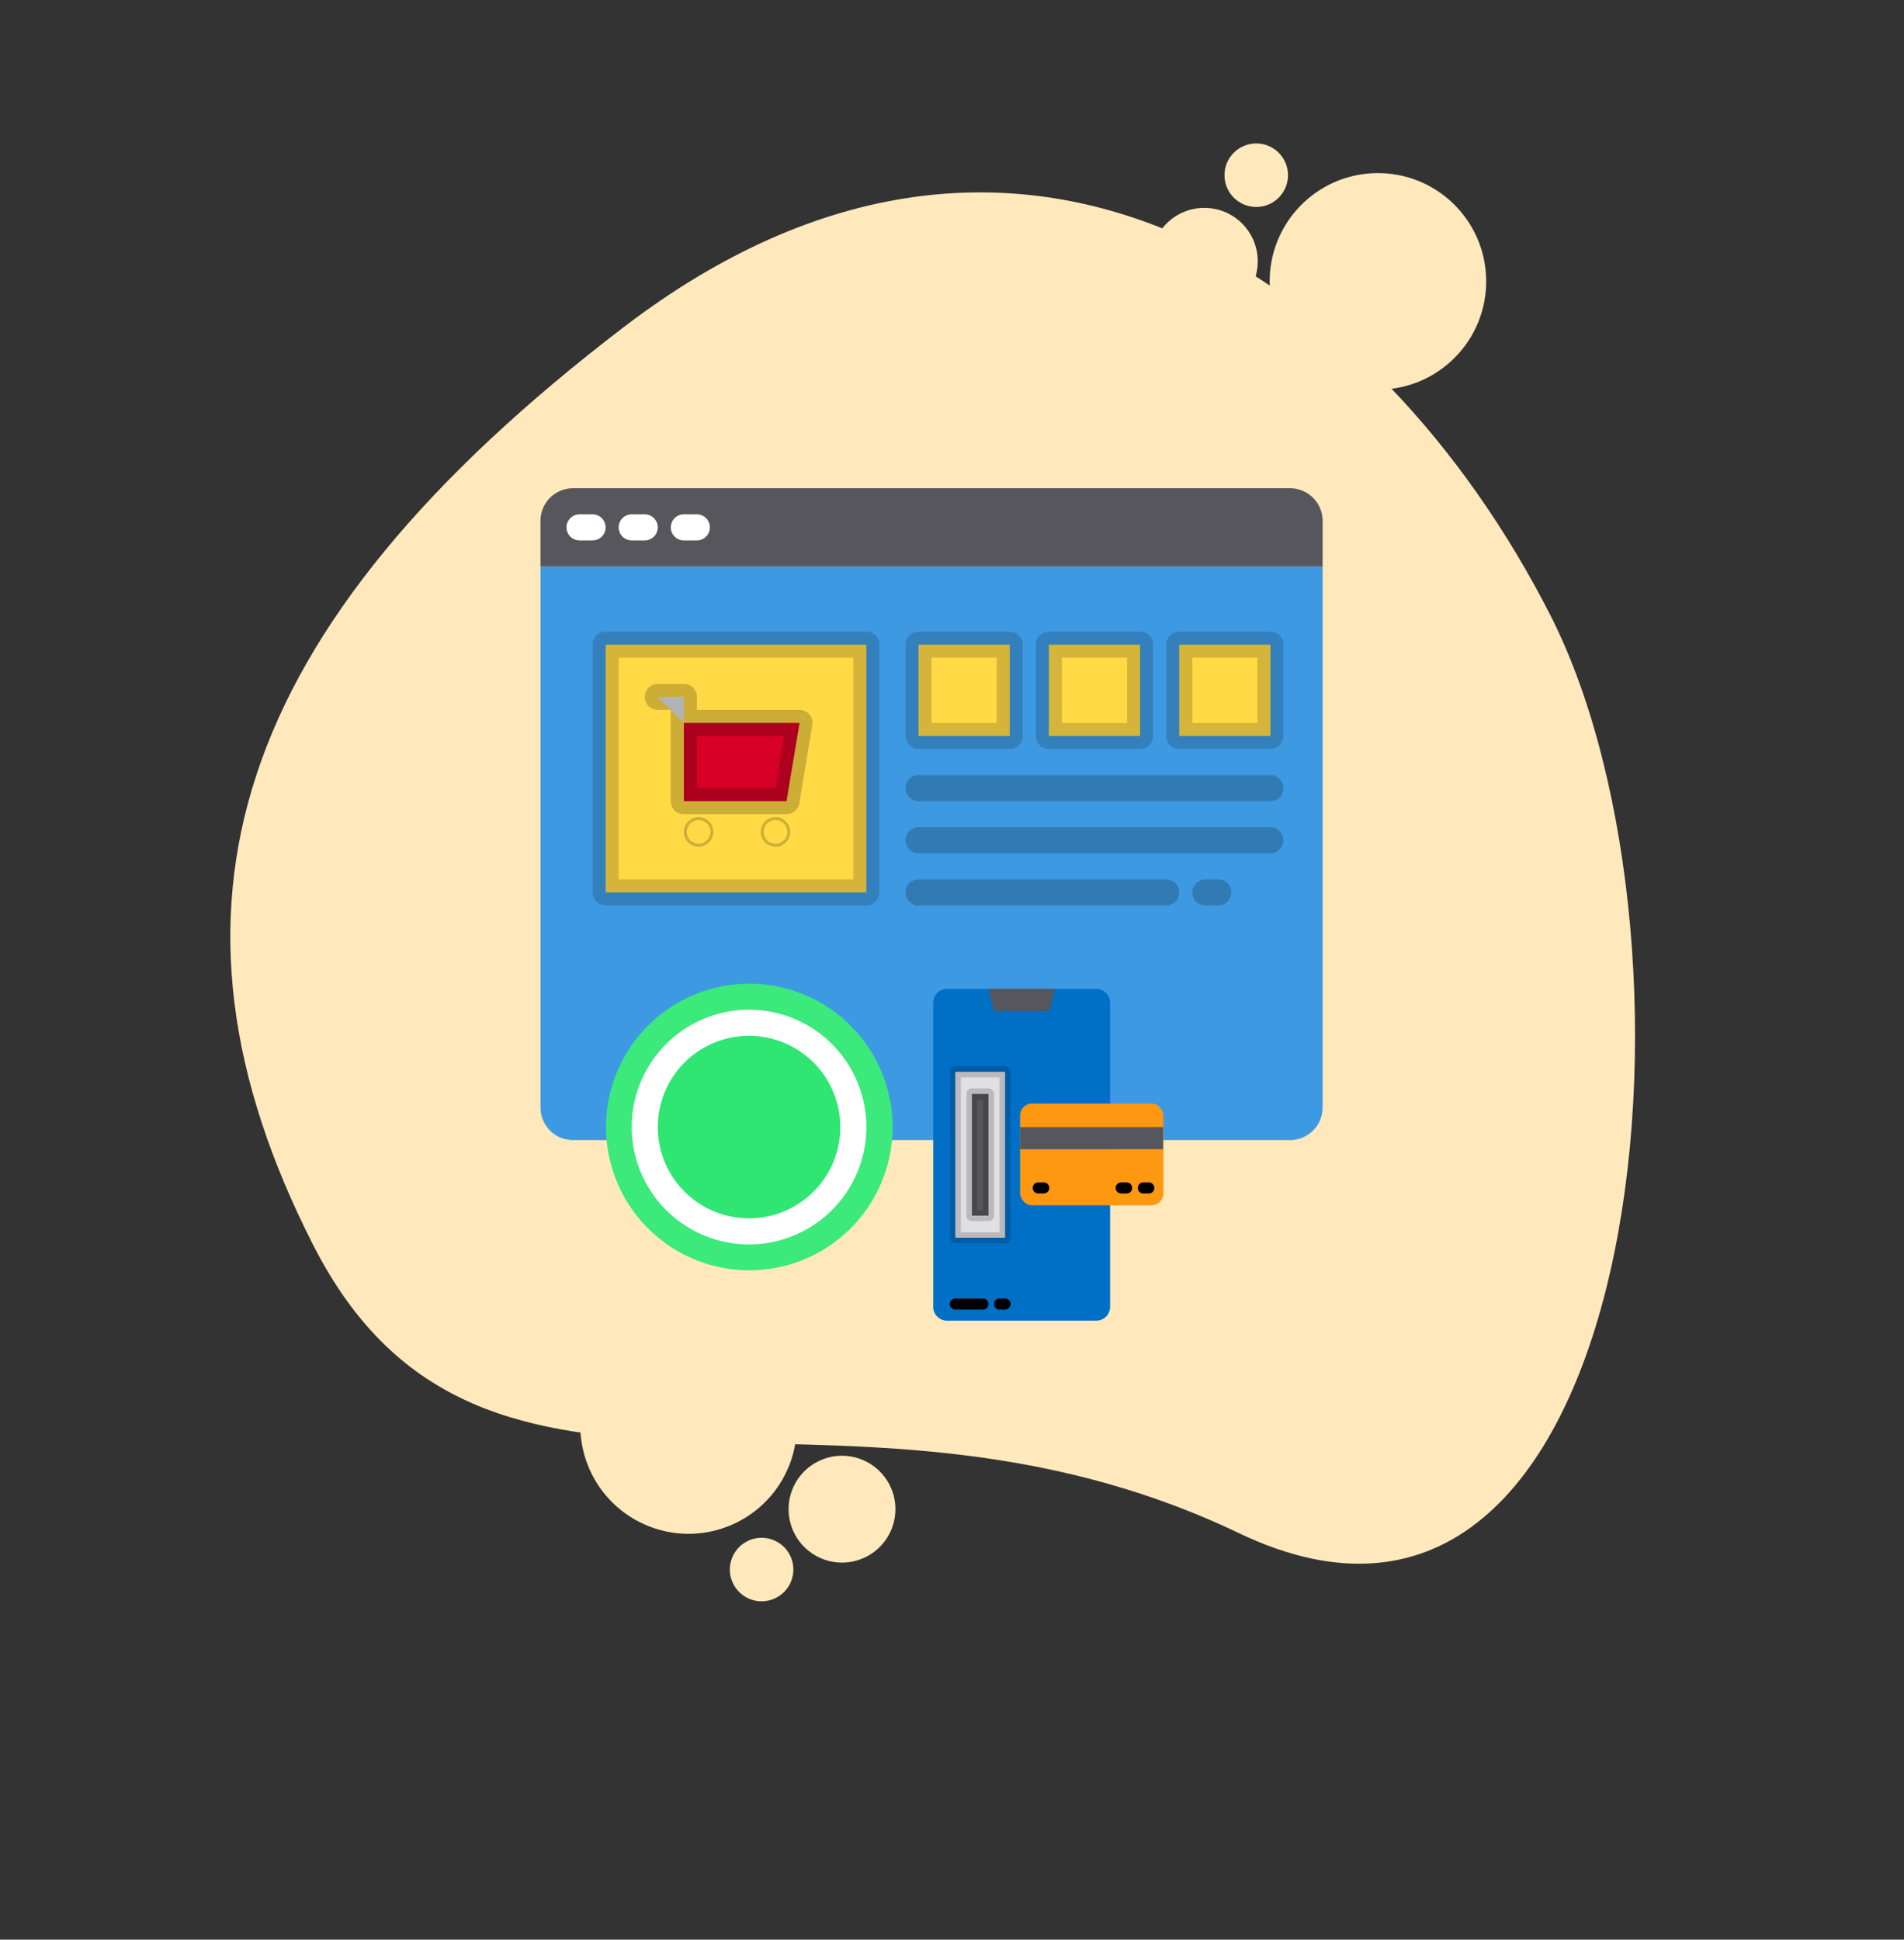 <svg xmlns="http://www.w3.org/2000/svg" width="322.048" height="328.044" viewBox="0 0 322.048 328.044"><rect x="0" y="0" width="322.048" height="328.044" fill="#333333" stroke="none"/><defs><style>.a{fill:#ffe9bc;}.b{fill:#3d9ae2;}.c{fill:#ffda44;}.d,.p{fill:none;}.d{stroke:#ccaf36;stroke-width:0.5px;}.e{fill:#3ce97b;}.f{fill:#2ee671;}.g{fill:#57565c;}.h{fill:#d80027;}.i{fill:#e0e0e2;}.j{fill:#fff;}.k{opacity:0.17;}.l{opacity:0.2;}.m{fill:#0070c7;}.n{fill:#ff9811;}.o{stroke:none;}</style></defs><g transform="translate(8.665 -17.676)"><g transform="matrix(0.454, 0.891, -0.891, 0.454, 224.153, 5.652)"><path class="a" d="M116.691,0C179.932,0,291.533,71.193,231.2,117.405S179.932,234.811,116.691,234.811,17.332,200.312,2.183,117.405,53.45,0,116.691,0Z" transform="translate(0 26.487)"/><g transform="translate(52.881 69.322) rotate(-154)"><ellipse class="a" cx="18.312" cy="18.312" rx="18.312" ry="18.312" transform="translate(0 20.021)"/><ellipse class="a" cx="5.372" cy="5.372" rx="5.372" ry="5.372" transform="translate(31.252 12.696)"/><circle class="a" cx="9.034" cy="9.034" r="9.034" transform="translate(13.185 0)"/></g><g transform="translate(188.936 179.328) rotate(48)"><ellipse class="a" cx="18.312" cy="18.312" rx="18.312" ry="18.312" transform="translate(0 20.021)"/><ellipse class="a" cx="5.372" cy="5.372" rx="5.372" ry="5.372" transform="translate(31.252 12.696)"/><ellipse class="a" cx="9.034" cy="9.034" rx="9.034" ry="9.034" transform="translate(13.185 0)"/></g></g><g transform="translate(82.753 100.253)"><g transform="translate(0 0)"><g transform="translate(0 0)"><path class="b" d="M148.291,64v91.5a5.511,5.511,0,0,1-5.512,5.512H21.512A5.511,5.511,0,0,1,16,155.5V64Z" transform="translate(-16 -50.771)"/><g transform="translate(11.024 26.458)"><path class="c" d="M56,112h44.1v41.892H56Z" transform="translate(-56 -112)"/><path class="c" d="M248,112h15.434v15.434H248Z" transform="translate(-195.083 -112)"/><path class="c" d="M328,112h15.434v15.434H328Z" transform="translate(-253.035 -112)"/><path class="c" d="M408,112h15.434v15.434H408Z" transform="translate(-310.986 -112)"/><g class="d" transform="translate(13.224 29.16)"><circle class="o" cx="2.5" cy="2.5" r="2.5"/><circle class="p" cx="2.5" cy="2.5" r="2.25"/></g><g class="d" transform="translate(26.224 29.16)"><circle class="o" cx="2.5" cy="2.5" r="2.5"/><circle class="p" cx="2.5" cy="2.5" r="2.25"/></g></g><path class="e" d="M24.236,0A24.236,24.236,0,1,1,0,24.236,24.236,24.236,0,0,1,24.236,0Z" transform="translate(11.086 83.793)"/><path class="f" d="M17.981,0A17.981,17.981,0,1,1,0,17.981,17.981,17.981,0,0,1,17.981,0Z" transform="translate(17.34 90.048)"/><path class="g" d="M148.291,21.512v7.717H16V21.512A5.51,5.51,0,0,1,21.512,16H142.779A5.51,5.51,0,0,1,148.291,21.512Z" transform="translate(-16 -16)"/><g transform="translate(19.844 35.278)"><path class="h" d="M121.363,173.229H104V160h19.568Z" transform="translate(-99.59 -155.59)"/><path class="i" d="M88,144h4.41v4.41" transform="translate(-88 -144)"/></g></g><g transform="translate(4.41 4.41)"><path class="j" d="M91.844,336a19.844,19.844,0,1,0,19.844,19.844A19.844,19.844,0,0,0,91.844,336Zm0,35.278a15.434,15.434,0,1,1,15.434-15.434A15.434,15.434,0,0,1,91.844,371.278Z" transform="translate(-60.976 -252.216)"/><path class="j" d="M34.2,36.41h2.2a2.2,2.2,0,0,0,0-4.41H34.2a2.2,2.2,0,1,0,0,4.41Z" transform="translate(-32 -32)"/><path class="j" d="M66.2,36.41h2.2a2.2,2.2,0,0,0,0-4.41H66.2a2.2,2.2,0,1,0,0,4.41Z" transform="translate(-55.181 -32)"/><path class="j" d="M98.2,36.41h2.2a2.2,2.2,0,0,0,0-4.41H98.2a2.2,2.2,0,1,0,0,4.41Z" transform="translate(-78.361 -32)"/><path class="k" d="M94.3,104H50.2a2.2,2.2,0,0,0-2.2,2.2V148.1a2.2,2.2,0,0,0,2.2,2.2H94.3a2.2,2.2,0,0,0,2.2-2.2V106.2A2.2,2.2,0,0,0,94.3,104Zm-2.2,41.892H52.41V108.41H92.1Z" transform="translate(-43.59 -84.156)"/><path class="l" d="M107.864,141.19a2.207,2.207,0,0,0-1.681-.78H88.819v-2.2a2.2,2.2,0,0,0-2.2-2.2H82.2a2.2,2.2,0,0,0,0,4.41h2.2v15.434a2.2,2.2,0,0,0,2.2,2.2h17.363a2.2,2.2,0,0,0,2.174-1.841l2.2-13.229A2.2,2.2,0,0,0,107.864,141.19Zm-5.755,12.449H88.819v-8.819h14.762Z" transform="translate(-66.771 -107.337)"/><path class="k" d="M242.2,123.844h15.434a2.2,2.2,0,0,0,2.2-2.2V106.2a2.2,2.2,0,0,0-2.2-2.2H242.2a2.2,2.2,0,0,0-2.2,2.2v15.434A2.2,2.2,0,0,0,242.2,123.844Zm2.2-15.434h11.024v11.024H244.41Z" transform="translate(-182.674 -84.156)"/><path class="k" d="M322.2,123.844h15.434a2.2,2.2,0,0,0,2.2-2.2V106.2a2.2,2.2,0,0,0-2.2-2.2H322.2a2.2,2.2,0,0,0-2.2,2.2v15.434A2.2,2.2,0,0,0,322.2,123.844Zm2.2-15.434h11.024v11.024H324.41Z" transform="translate(-240.625 -84.156)"/><path class="k" d="M417.639,104H402.2a2.2,2.2,0,0,0-2.2,2.2v15.434a2.2,2.2,0,0,0,2.2,2.2h15.434a2.2,2.2,0,0,0,2.2-2.2V106.2A2.2,2.2,0,0,0,417.639,104Zm-2.2,15.434H404.41V108.41h11.024Z" transform="translate(-298.577 -84.156)"/><path class="l" d="M301.736,192H242.2a2.2,2.2,0,0,0,0,4.41h59.531a2.2,2.2,0,0,0,0-4.41Z" transform="translate(-182.674 -147.903)"/><path class="l" d="M301.736,224H242.2a2.2,2.2,0,0,0,0,4.41h59.531a2.2,2.2,0,0,0,0-4.41Z" transform="translate(-182.674 -171.084)"/><path class="l" d="M284.1,256H242.2a2.2,2.2,0,0,0,0,4.41H284.1a2.2,2.2,0,0,0,0-4.41Z" transform="translate(-182.674 -194.264)"/><path class="l" d="M420.41,256h-2.2a2.2,2.2,0,0,0,0,4.41h2.2a2.2,2.2,0,1,0,0-4.41Z" transform="translate(-310.167 -194.264)"/></g></g><g transform="translate(66.426 84.672)"><g transform="translate(0 0)"><path class="m" d="M117.923,52.469v17.3a2.337,2.337,0,0,1-2.338,2.338H90.338A2.337,2.337,0,0,1,88,69.769V18.338A2.337,2.337,0,0,1,90.338,16h25.248a2.337,2.337,0,0,1,2.338,2.338v17.3" transform="translate(-88 -16)"/><path class="i" d="M120,136h8.416v28.053H120Z" transform="translate(-116.26 -121.973)"/><path class="g" d="M178.286,19.74h-9.351L168,16h11.221Z" transform="translate(-158.649 -16)"/><rect class="n" width="24.236" height="17.2" rx="2" transform="translate(14.701 19.392)"/><g transform="translate(6.546 17.767)"><path class="g" d="M216,216h24.2v3.74H216Z" transform="translate(-207.853 -210.389)"/><path class="g" d="M144,168h2.805v20.572H144Z" transform="translate(-144 -168)"/></g></g><g transform="translate(2.805 13.091)"><path d="M233.87,296h-.935a.935.935,0,0,0,0,1.87h.935a.935.935,0,0,0,0-1.87Z" transform="translate(-217.973 -276.363)"/><path d="M353.87,296h-.935a.935.935,0,0,0,0,1.87h.935a.935.935,0,0,0,0-1.87Z" transform="translate(-323.947 -276.363)"/><path d="M385.87,296h-.935a.935.935,0,0,0,0,1.87h.935a.935.935,0,0,0,0-1.87Z" transform="translate(-352.206 -276.363)"/><path class="k" d="M136.935,182.443h2.805a.935.935,0,0,0,.935-.935V160.935a.935.935,0,0,0-.935-.935h-2.805a.935.935,0,0,0-.935.935v20.572A.935.935,0,0,0,136.935,182.443Zm.935-20.572h.935v18.7h-.935Z" transform="translate(-133.195 -156.26)"/><path class="k" d="M121.351,128h-8.416a.935.935,0,0,0-.935.935v28.053a.935.935,0,0,0,.935.935h8.416a.935.935,0,0,0,.935-.935V128.935A.935.935,0,0,0,121.351,128Zm-.935,28.053H113.87V129.87h6.546Z" transform="translate(-112 -128)"/><path d="M117.611,464h-4.676a.935.935,0,0,0,0,1.87h4.676a.935.935,0,0,0,0-1.87Z" transform="translate(-112 -424.726)"/><path d="M177.87,464h-.935a.935.935,0,0,0,0,1.87h.935a.935.935,0,0,0,0-1.87Z" transform="translate(-168.519 -424.726)"/></g></g></g></g></svg>